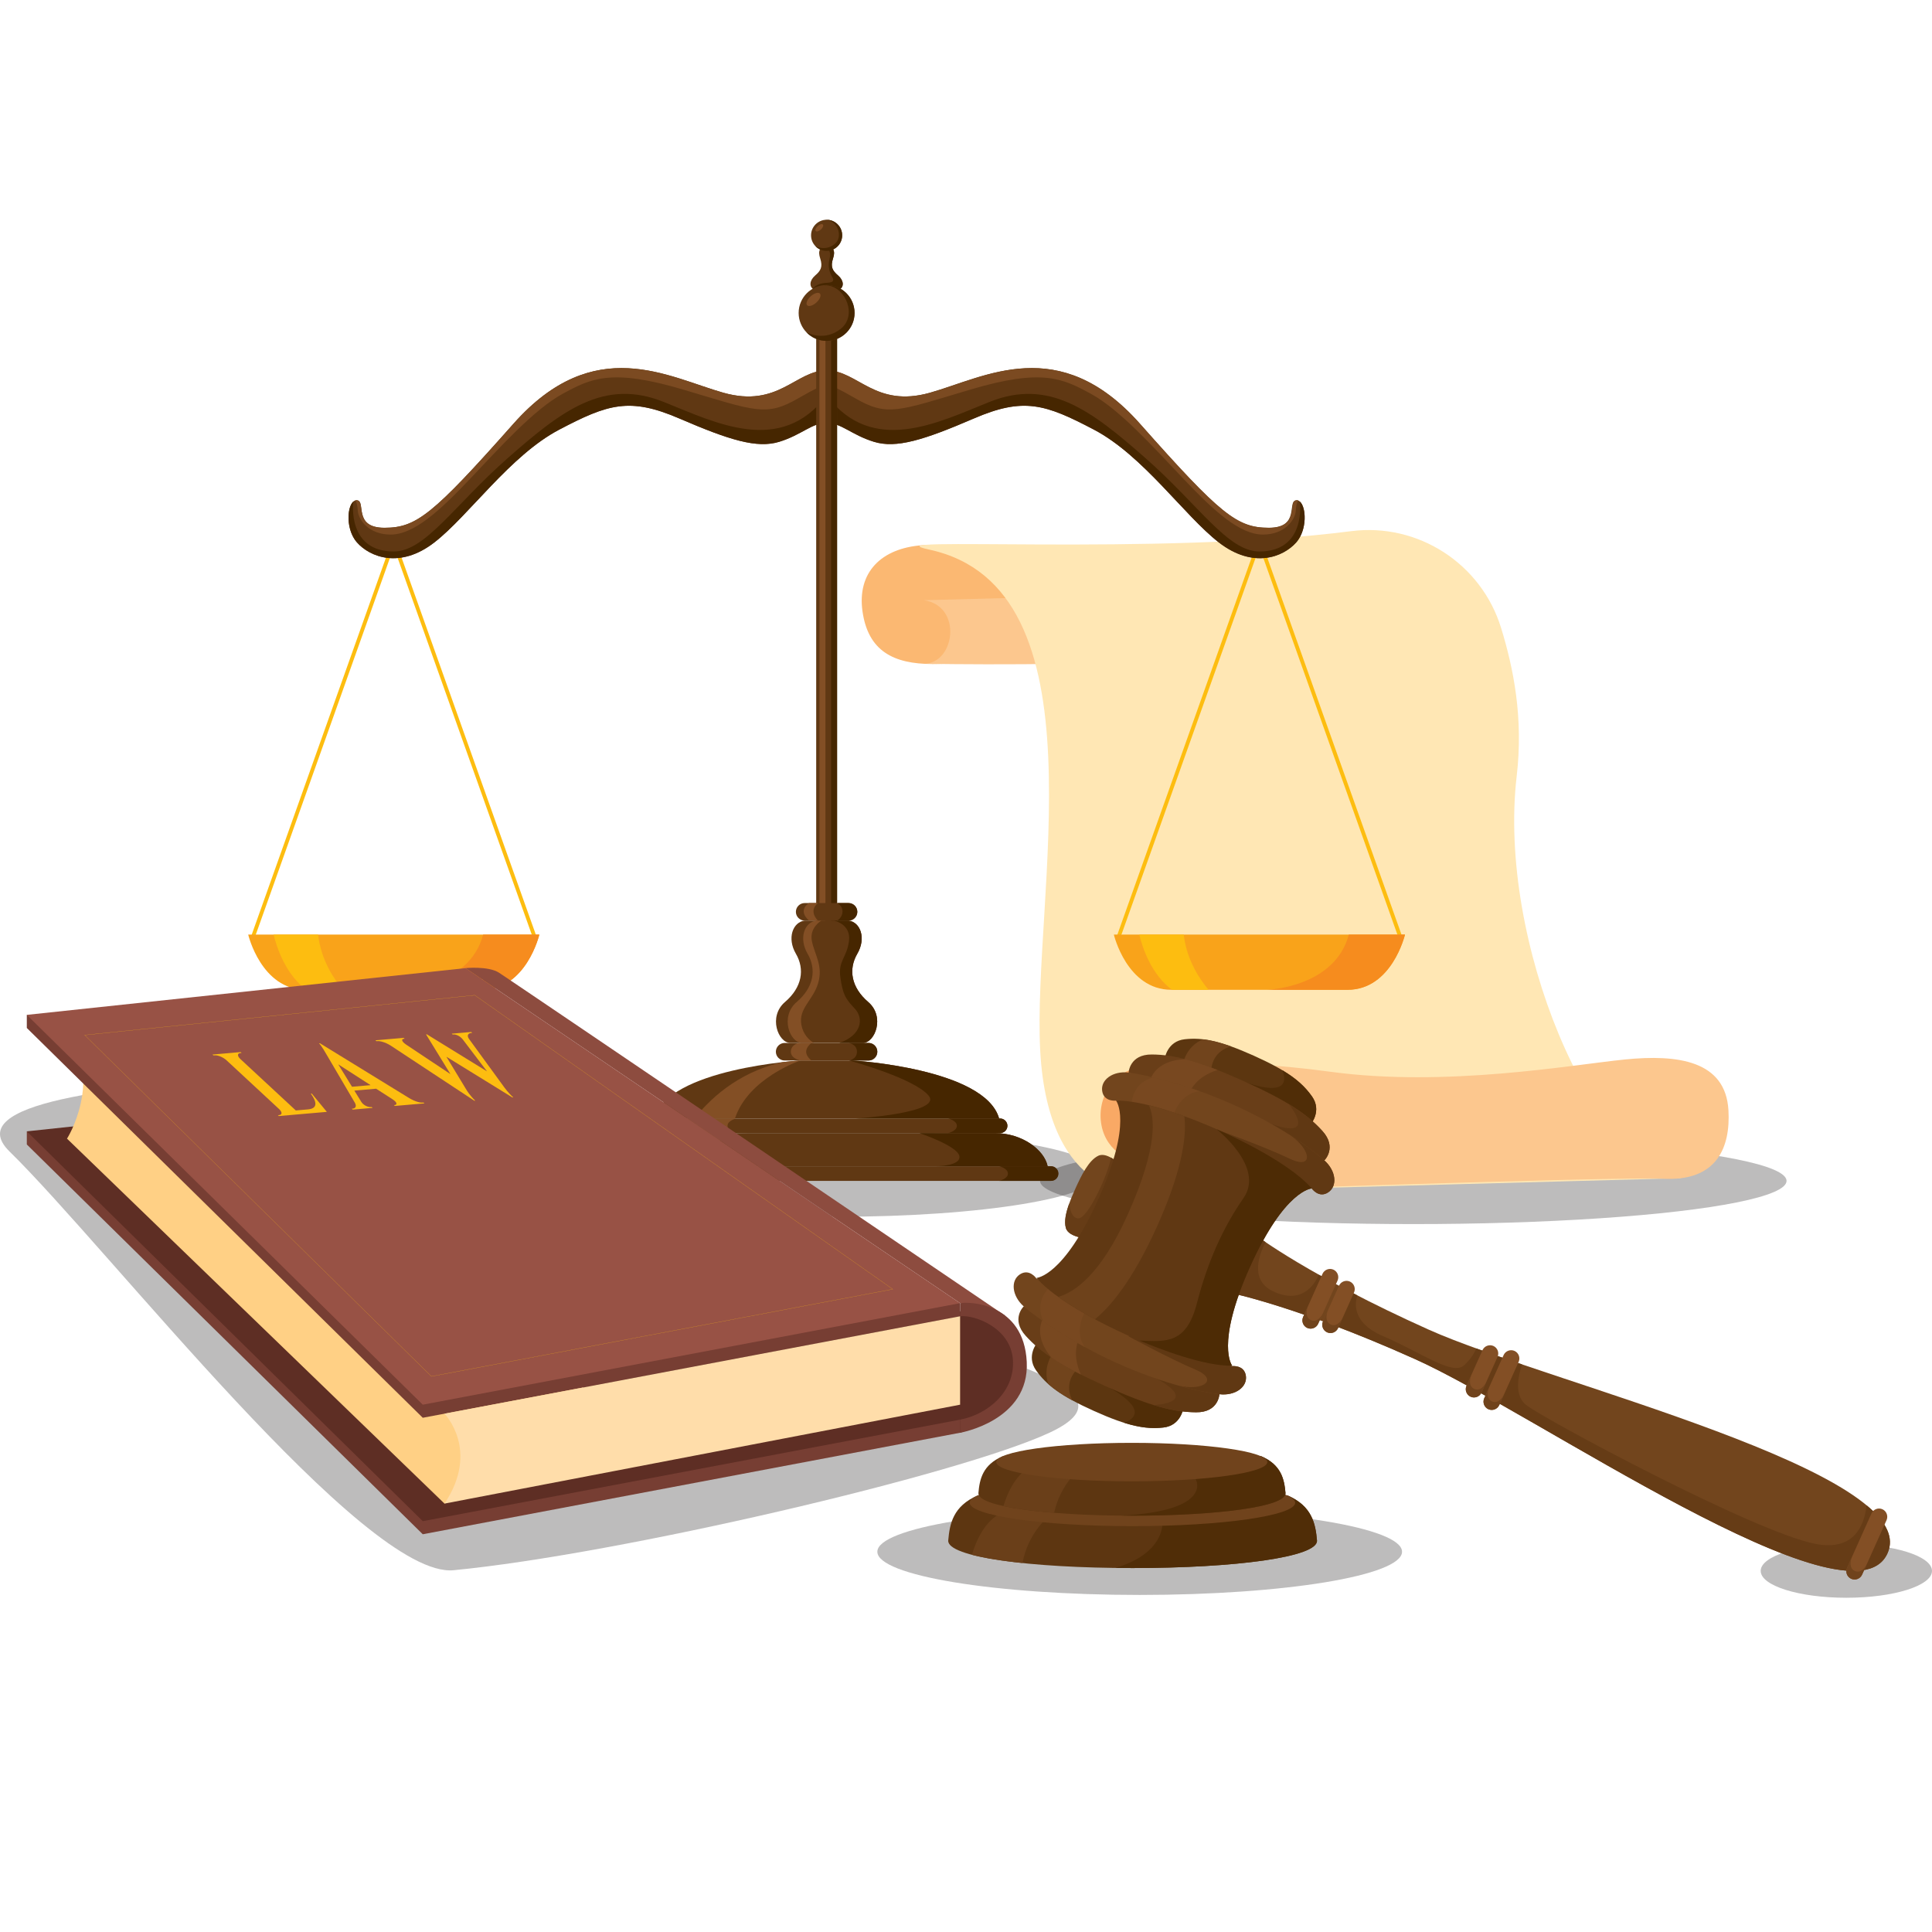 <?xml version="1.0" encoding="utf-8"?>
<!-- Generator: Adobe Illustrator 22.1.0, SVG Export Plug-In . SVG Version: 6.00 Build 0)  -->
<svg version="1.1" id="Layer_1" xmlns="http://www.w3.org/2000/svg" xmlns:xlink="http://www.w3.org/1999/xlink" x="0px" y="0px"
	 viewBox="0 0 8192 8192" style="enable-background:new 0 0 8192 8192;" xml:space="preserve">
<style type="text/css">
	.st0{opacity:0.3;fill:#231F20;}
	.st1{fill:#FBB872;}
	.st2{fill:#FCC78E;}
	.st3{fill:#FFE7B4;}
	.st4{fill:#F9A965;}
	.st5{fill:#FDBD10;}
	.st6{fill:#603813;}
	.st7{fill:#462600;}
	.st8{fill:#7B4A21;}
	.st9{fill:#834F25;}
	.st10{fill:#F9A31A;}
	.st11{fill:#F68C1E;}
	.st12{fill:#8D4C3F;}
	.st13{fill:#5E2E24;}
	.st14{fill:#773E33;}
	.st15{fill:#FFD085;}
	.st16{fill:#985245;}
	.st17{fill:none;stroke:#FDBD10;stroke-width:0.591;stroke-miterlimit:10;}
	.st18{fill:#FFDDAA;}
	.st19{fill:#72451D;}
	.st20{fill:#663C16;}
	.st21{fill:#5C3610;}
	.st22{fill:#502D07;}
	.st23{fill:#71441C;}
	.st24{fill:#693E18;}
	.st25{fill:#784820;}
	.st26{fill:#4D2B05;}
	.st27{fill:#6E421B;}
	.st28{fill:#70431C;}
	.st29{fill:#5D3611;}
	.st30{fill:#6A3F19;}
</style>
<g>
	<path class="st0" d="M1098.9,4564.2c-608.7,42-1270.8,110.4-1058.3,318.5C461.9,5295,1545.2,6694.6,1923.6,6658
		c698.9-67.6,2142-404.4,2526.3-583c384.2-178.6-234-297.7-512.7-433.5C3658.4,5505.6,1098.9,4564.2,1098.9,4564.2z"/>
	<ellipse class="st0" cx="4832.5" cy="6579.6" rx="1112.4" ry="183.2"/>
	<ellipse class="st0" cx="3549" cy="4976.1" rx="1112.4" ry="183.2"/>
	<ellipse class="st0" cx="5992.6" cy="5007.1" rx="1582.7" ry="183.2"/>
	<path class="st0" d="M8192,6660.9c0,62.9-162.6,113.9-363.2,113.9c-200.6,0-363.2-51-363.2-113.9c0-62.9,162.6-113.9,363.2-113.9
		C8029.4,6547,8192,6598,8192,6660.9z"/>
	<g>
		<g>
			<path class="st1" d="M3911.4,2311.8c-174.8,12.2-278.2,115.2-254.1,281.6c24.1,166.4,130.1,222.2,297.4,222.2
				c167.3,0,808.7-51.3,808.7-51.3S4336.6,2282.1,3911.4,2311.8z"/>
			<path class="st2" d="M3918,2814.5c131.8-1.7,164.1-244.4,0-269.5l845.3-22.3c0,0,139.7,225.4,58.8,265.4
				C4741.3,2828.2,3918,2814.5,3918,2814.5z"/>
			<path class="st3" d="M3939.6,2330.3c-280.3-60.2,956.2,28.6,1789.8-78.1c283-36.2,551.4,137.4,635.4,410.1
				c53.1,172.5,95.1,381.9,66.2,629.1c-81.8,699,323.5,1647.5,698.3,1704.2l-2287.7,61.9c0,0-397.5,41.6-431.1-605.7
				C4376.7,3804.5,4692.2,2492.1,3939.6,2330.3z"/>
			<path class="st4" d="M4860.1,4522.1c-138.7,6.6-211.9,134.8-189.6,249.6c22.3,114.8,126.4,163.1,215.6,166.8
				c89.2,3.7,483.3-22.3,483.3-22.3S5250.5,4503.5,4860.1,4522.1z"/>
			<path class="st1" d="M4886.1,4938.6c96.8-1.3,167.3-185.9,0-223.1c0,0,334.6-63.2,468.5,0c133.8,63.2,3.9,212.8-145,215.6
				C5060.6,4934,4886.1,4938.6,4886.1,4938.6z"/>
			<path class="st2" d="M4841.5,5057.5c286.5,0,323.5-208.2,304.9-323.5c-18.6-115.3-148.7-215.6-286.3-211.9
				c0,0,290-44.6,780.8,22.3c490.8,66.9,1026.2-29.7,1249.3-52.1c223.1-22.3,426.8,4.5,438.7,215.6
				c8.6,152.4-44.6,304.9-282.5,289.8C6890.7,4987.9,4841.5,5057.5,4841.5,5057.5z"/>
		</g>
		<g>
			<g>
				<path class="st5" d="M2266.3,3979.1c-3.3,0-6.5-2.1-7.7-5.4l-588.9-1653.9l-588.9,1653.9c-1.5,4.2-6.2,6.4-10.4,4.9
					c-4.2-1.5-6.4-6.2-4.9-10.4L1662,2292.9c2.3-6.5,13-6.5,15.3,0l596.6,1675.4c1.5,4.2-0.7,8.9-4.9,10.4
					C2268.1,3979,2267.2,3979.1,2266.3,3979.1z"/>
			</g>
			<g>
				<path class="st5" d="M5936.8,3979.1c-3.3,0-6.5-2.1-7.7-5.4l-588.9-1653.9l-588.9,1653.9c-1.5,4.2-6.2,6.4-10.4,4.9
					c-4.2-1.5-6.4-6.2-4.9-10.4l596.6-1675.4c2.3-6.5,13-6.5,15.3,0l596.6,1675.4c1.5,4.2-0.7,8.9-4.9,10.4
					C5938.6,3979,5937.7,3979.1,5936.8,3979.1z"/>
			</g>
			<path class="st6" d="M5496.2,2121.2c-40.1,3.6,18.2,116.7-116.7,116.7s-204.2-54.7-547.1-441.3
				c-342.8-386.6-656.5-196.9-889.9-131.3c-233.4,65.6-306.4-94.8-437.6-94.8c-131.3,0-204.2,160.5-437.7,94.8
				c-233.4-65.6-547.1-255.3-889.9,131.3c-342.8,386.6-412.1,441.3-547.1,441.3s-76.6-113.1-116.7-116.7
				c-40.1-3.6-54.7,116.7,0,178.7c54.7,62,182.4,113.1,328.2,0c145.9-113.1,320.9-368.4,528.8-477.8s299.1-138.6,510.6-47.4
				c211.5,91.2,328.2,127.6,423.1,98.5c94.8-29.2,138.6-80.2,200.6-80.2c62,0,105.8,51.1,200.6,80.2c94.8,29.2,211.5-7.3,423.1-98.5
				c211.5-91.2,302.7-62,510.6,47.4c207.9,109.4,382.9,364.7,528.8,477.8c145.9,113.1,273.5,62,328.2,0
				C5551,2237.9,5536.4,2117.5,5496.2,2121.2z"/>
			<path class="st7" d="M5511.7,2127c0.7,5.1,26.4,211.4-171.5,211.4c-134.2,0-255.5-195.6-484.2-396.8
				c-228.7-201.2-407.8-338.9-661.4-237c-219.3,88.2-494.8,228.4-689.7-27.7c-194.9,256.1-470.3,115.9-689.7,27.7
				c-253.5-102-432.6,35.8-661.4,237c-228.7,201.2-350,396.8-484.2,396.8c-197.9,0-172.2-206.3-171.5-211.4
				c-27.3,24.1-31.4,119.8,15.5,172.9c54.7,62,182.4,113.1,328.2,0c145.9-113.1,320.9-368.4,528.8-477.8
				c207.9-109.4,299.1-138.6,510.6-47.4c211.5,91.2,328.2,127.6,423.1,98.5c94.8-29.2,138.6-80.2,200.6-80.2
				c62,0,105.8,51.1,200.6,80.2c94.8,29.2,211.5-7.3,423.1-98.5c211.5-91.2,302.7-62,510.6,47.4
				c207.9,109.4,382.9,364.7,528.8,477.8c145.9,113.1,273.5,62,328.2,0C5543.1,2246.8,5539,2151.1,5511.7,2127z"/>
			<path class="st8" d="M3504.9,1570.5c-131.3,0-204.2,160.5-437.7,94.8c-233.4-65.6-547.1-255.3-889.9,131.3
				c-342.8,386.6-412.1,441.3-547.1,441.3s-76.6-113.1-116.7-116.7c-2.5-0.2-5,0.1-7.3,0.8c0,0,8.3,5.7,11,44.1
				c2.8,38.6,46.8,100.6,139.2,100.6c97.8,0,206.7-99.2,334.8-234.2s272.8-296.2,394.1-362.4c121.2-66.1,206.7-108.8,512.5-17.9
				c305.9,90.9,350.8,115.7,488.5,35.8c137.7-79.9,150.5-66.1,150.5-66.1v-48.1C3526.6,1571.7,3516,1570.5,3504.9,1570.5z"/>
			<path class="st8" d="M3506.5,1570.5c131.3,0,204.2,160.5,437.7,94.8c233.4-65.6,547.1-255.3,889.9,131.3
				c342.8,386.6,412.1,441.3,547.1,441.3c134.9,0,76.6-113.1,116.7-116.7c2.5-0.2,5,0.1,7.3,0.8c0,0-8.3,5.7-11,44.1
				c-2.8,38.6-46.8,100.6-139.2,100.6c-97.8,0-206.7-99.2-334.8-234.2c-128.1-135-272.8-296.2-394.1-362.4
				c-121.2-66.1-206.7-108.8-512.5-17.9c-305.9,90.9-350.8,115.7-488.5,35.8c-137.7-79.9-150.5-66.1-150.5-66.1v-48.1
				C3484.9,1571.7,3495.5,1570.5,3506.5,1570.5z"/>
			<path class="st6" d="M3553.8,1168.3c-24-20.6-33.2-36.6-21.7-72.1c11.4-35.5,0.8-43.5-27.1-67.5c-27.9,24-38.5,32-27.1,67.5
				c11.4,35.5,2.3,51.5-21.7,72.1c-24,20.6-26.3,48.1-5,59.7l53.9,13.6l53.9-13.6C3580.1,1216.4,3577.8,1188.9,3553.8,1168.3z"/>
			<path class="st7" d="M3553.8,1168.3c-24-20.6-33.2-36.6-21.7-72.1c8.4-26.1,4.8-37.4-8.8-51c-10.9,1.1-19.2,10.2-12,14.5
				c10.3,6.2,10.3,22.2,5.2,42.9c-5.2,20.7-1.6,41.3,5.2,58.4c6.7,17.1,28.9,36.2-16.6,38.2c-44.7,2-58.6,24.2-59.1,25
				c0.2,0.1,0.4,0.3,0.6,0.4c1.5,0.6,6.7,2.7,14.3,5.8l44.2,11.1l53.9-13.6C3580.1,1216.4,3577.8,1188.9,3553.8,1168.3z"/>
			<rect x="3460.8" y="1415.2" class="st6" width="88.2" height="2568.2"/>
			<rect x="3524.1" y="1415.2" class="st7" width="25.5" height="2568.2"/>
			<rect x="3474.5" y="1415.2" class="st9" width="25.5" height="2568.2"/>
			<path class="st6" d="M3597.9,3903.5h-186c-20.5,0-37.2-16.7-37.2-37.2l0,0c0-20.5,16.7-37.2,37.2-37.2h186
				c20.5,0,37.2,16.7,37.2,37.2l0,0C3635.1,3886.8,3618.4,3903.5,3597.9,3903.5z"/>
			<path class="st6" d="M3682.8,4496.7H3327c-20.5,0-37.2-16.7-37.2-37.2l0,0c0-20.5,16.7-37.2,37.2-37.2h355.8
				c20.5,0,37.2,16.7,37.2,37.2l0,0C3720,4479.9,3703.3,4496.7,3682.8,4496.7z"/>
			<path class="st6" d="M3681.3,4248.6c-72.3-62-84.7-138.5-46.2-204.6c38.6-66.1,13.1-134.3-37.2-140.5h-93h-93
				c-50.3,6.2-75.8,74.4-37.2,140.5c38.6,66.1,26.2,142.6-46.2,204.6c-72.3,62-28.9,173.6,22.7,173.6c51.7,0,153.6,0,153.6,0
				s102,0,153.6,0C3710.2,4422.3,3753.6,4310.6,3681.3,4248.6z"/>
			<path class="st6" d="M3615.9,4496.7h-111h-111c0,0-560.8,33.1-620.7,245.9h731.6h731.6
				C4176.7,4529.8,3615.9,4496.7,3615.9,4496.7z"/>
			<path class="st6" d="M4240.7,4804.6H2769.2c-17.1,0-31-14-31-31l0,0c0-17.1,14-31,31-31h1471.5c17.1,0,31,14,31,31l0,0
				C4271.7,4790.6,4257.7,4804.6,4240.7,4804.6z"/>
			<path class="st6" d="M4455.6,5007.1H2554.2c-17.1,0-31-14-31-31l0,0c0-17.1,14-31,31-31h1901.4c17.1,0,31,14,31,31l0,0
				C4486.6,4993.2,4472.7,5007.1,4455.6,5007.1z"/>
			<path class="st6" d="M4219,4804.6h-714.1h-714.1c-115.7,0-209.4,71.6-223.2,140.5h937.3h937.3
				C4428.5,4876.2,4334.8,4804.6,4219,4804.6z"/>
			<path class="st10" d="M1669.7,3962.7h-617.3c0,0,55.1,234.2,243.9,234.2s373.3,0,373.3,0s184.5,0,373.3,0
				s243.9-234.2,243.9-234.2H1669.7z"/>
			<path class="st10" d="M5340.2,3962.7h-617.3c0,0,55.1,234.2,243.9,234.2s373.3,0,373.3,0s184.5,0,373.3,0
				s243.9-234.2,243.9-234.2H5340.2z"/>
			<g>
				<path class="st6" d="M3623.4,1327c0,65.4-53.1,118.5-118.5,118.5c-65.4,0-118.5-53.1-118.5-118.5c0-65.4,53.1-118.5,118.5-118.5
					C3570.4,1208.5,3623.4,1261.6,3623.4,1327z"/>
				<path class="st7" d="M3504.9,1208.5c-3.6,0-7.2,0.2-10.7,0.5c2.1,1.3,7.7,0,17.5,1.5c76,11.9,121.9,127.1,54.7,182.5
					c-70.5,58-145.5,16.8-146.7,16.1c21.6,22.4,51.7,36.3,85.3,36.3c65.4,0,118.5-53,118.5-118.5
					C3623.4,1261.6,3570.4,1208.5,3504.9,1208.5z"/>
				<path class="st9" d="M3476.7,1244.9c6.6,7.3-0.2,24.3-15.2,37.9c-15,13.6-32.6,18.7-39.2,11.4c-6.6-7.3,0.2-24.3,15.2-37.9
					C3452.5,1242.7,3470,1237.6,3476.7,1244.9z"/>
			</g>
			<g>
				<path class="st6" d="M3571,997.8c0,36.5-29.6,66-66,66c-36.5,0-66-29.6-66-66s29.6-66,66-66C3541.4,931.8,3571,961.3,3571,997.8
					z"/>
				<path class="st7" d="M3504.9,931.8c-2,0-4,0.1-6,0.3c1.2,0.7,4.3,0,9.8,0.8c42.3,6.6,67.9,70.8,30.5,101.7
					c-39.3,32.3-81,9.4-81.8,9c12,12.5,28.8,20.2,47.5,20.2c36.5,0,66-29.6,66-66S3541.4,931.8,3504.9,931.8z"/>
				<path class="st9" d="M3489.2,952.1c3.7,4.1-0.1,13.5-8.5,21.1c-8.4,7.6-18.2,10.4-21.9,6.3c-3.7-4.1,0.1-13.5,8.5-21.1
					C3475.7,950.8,3485.5,948,3489.2,952.1z"/>
			</g>
			<path class="st7" d="M3549.7,3903.5h48.3c20.5,0,37.2-16.7,37.2-37.2c0-20.5-16.7-37.2-37.2-37.2h-48.3c0,0,24.1,11,22.7,37.2
				C3571,3892.5,3549.7,3903.5,3549.7,3903.5z"/>
			<path class="st9" d="M3430.4,3829.1c0,0-51,28.9,0,74.4h37.9c0,0-42.7-39.3,0-74.4H3430.4z"/>
			<path class="st7" d="M3599.9,3989.6c-9,71.6-46.8,83.4-36.5,155c10.3,71.6,20.7,89.6,60.6,131.6c40,42,29.6,113.7-65.4,146
				c32.7,0,73.1,0,100,0c51.7,0,95.1-111.6,22.7-173.6c-72.3-62-84.7-138.5-46.2-204.6c38.6-66.1,13.1-134.3-37.2-140.5h-61
				C3536.9,3903.5,3608.9,3918,3599.9,3989.6z"/>
			<path class="st9" d="M3482.8,3903.5h-21.3c-50.3,6.2-75.8,74.4-37.2,140.5c38.6,66.1,26.2,142.6-46.2,204.6
				c-72.3,62-28.9,173.6,22.7,173.6c24.4,0,18.5,0,49.3,0c-19.6-12.5-44.5-35.7-52.1-76.5c-13.1-70.3,49.6-104,71.1-177.1
				c21.4-73-13.9-118.5-26.3-177C3430.4,3933.1,3482.8,3903.5,3482.8,3903.5z"/>
			<path class="st7" d="M3600.6,4496.7h82.2c20.5,0,37.2-16.7,37.2-37.2c0-20.5-16.7-37.2-37.2-37.2h-79.5l-2.8,0.7
				c0,0,33.1,4.8,33.1,36.5C3633.7,4491.1,3600.6,4496.7,3600.6,4496.7z"/>
			<path class="st9" d="M3385.7,4422.3c0,0-32.4,7.6-32.4,37.2c0,29.6,40.7,37.2,40.7,37.2h46.8c0,0-22.7-16.5-22.7-37.2
				s22.7-37.2,22.7-37.2H3385.7z"/>
			<path class="st7" d="M3628.2,4742.6h608.3c-59.9-212.8-620.7-245.9-620.7-245.9h-15.3c0,0,274.9,74.4,336.9,148.8
				C3999.5,4719.9,3628.2,4742.6,3628.2,4742.6z"/>
			<path class="st9" d="M2945,4742.6h171.3c56.8-172.2,277.7-245.9,277.7-245.9s-29.9,1.8-76.3,7.1
				C3121.1,4547.9,3000.6,4670.9,2945,4742.6z"/>
			<path class="st7" d="M4020.1,4804.6h220.5c17.1,0,31-14,31-31c0-17.1-14-31-31-31h-220.5c0,0,37.2,8.3,37.2,31
				C4057.3,4796.3,4020.1,4804.6,4020.1,4804.6z"/>
			<path class="st7" d="M4236.6,5007.1h220.5c17.1,0,31-14,31-31s-14-31-31-31h-220.5c0,0,37.2,8.3,37.2,31
				S4236.6,5007.1,4236.6,5007.1z"/>
			<path class="st9" d="M3122,4742.6h-220.5c-17.1,0-31,14-31,31c0,17.1,14,31,31,31H3122c0,0-37.2-8.3-37.2-31
				C3084.8,4750.9,3122,4742.6,3122,4742.6z"/>
			<path class="st9" d="M2996.2,4945.1H2724c-21,0-38.3,14-38.3,31s17.2,31,38.3,31h272.2c0,0-45.9-8.3-45.9-31
				S2996.2,4945.1,2996.2,4945.1z"/>
			<path class="st7" d="M3968.5,4945.1h473.8c-13.8-68.9-107.5-140.5-223.2-140.5h-320.8c0,0,161.2,53.7,169.5,97.1
				C4075.9,4945.1,3968.5,4945.1,3968.5,4945.1z"/>
			<path class="st9" d="M2945,4804.6c0,0-129.8,47.5-162.8,140.5h231.5c0,0,0-115.7,93-140.5H2945z"/>
			<path class="st11" d="M2286.9,3962.7h-238.1C1988.6,4187.9,1702,4197,1702,4197c61,0,199.8,0,341,0
				C2231.8,4197,2286.9,3962.7,2286.9,3962.7z"/>
			<path class="st5" d="M1299.1,4197c53.5,0,106.6,0,155.1,0c-37.6-44.4-93.1-126.3-105.4-234.2h-188.7
				C1173.6,4017.8,1210.8,4131.5,1299.1,4197z"/>
			<path class="st11" d="M5957.4,3962.7h-238.1c-60.2,225.2-346.8,234.2-346.8,234.2c61,0,199.8,0,341,0
				C5902.3,4197,5957.4,3962.7,5957.4,3962.7z"/>
			<path class="st5" d="M4969.6,4197c53.5,0,106.6,0,155.1,0c-37.6-44.4-93.1-126.3-105.4-234.2h-188.7
				C4844.1,4017.8,4881.3,4131.5,4969.6,4197z"/>
		</g>
		<g>
			<path class="st12" d="M4264.1,5580c0,0-2103.2-1426.9-2148.5-1455.8c-45.3-28.8-141.9-19.3-141.9-19.3L4071,5525.6L4264.1,5580z"
				/>
			<path class="st13" d="M4071,6075.1c0,0,258.9-70,258.9-304.6s-304.6-209.9-304.6-209.9l-588.5,102.9L4071,6075.1z"/>
			<path class="st14" d="M4071,5581.2c60.3-7.2,214.6,48.4,223.9,184.2c9.3,135.8-106.6,232-223.9,254.1v55.6
				c0,0,294.9-50.4,282.6-300.4c-12.3-250-242.8-256.5-282.6-249V5581.2z"/>
			<polygon class="st14" points="3920.2,5972.9 1973.8,4654.4 247.5,4838.4 113.7,4797.1 113.7,4852.7 1792.6,6505.5 4071,6075.1 
				4071,6019.5 			"/>
			<polygon class="st13" points="113.7,4797.1 1973.8,4598.8 4071,6019.5 1792.6,6450 			"/>
			<path class="st15" d="M1884.7,6375.5L284.1,4828c0,0,156.4-242.1,0-487.4l1761.1-187.2l469.6,1897L1884.7,6375.5z"/>
			<g>
				<polygon class="st14" points="3920.2,5479 1973.8,4160.5 247.5,4344.5 113.7,4303.2 113.7,4358.8 1792.6,6011.6 4071,5581.2 
					4071,5525.6 				"/>
				<polygon class="st16" points="113.7,4303.2 1973.8,4105 4071,5525.6 1792.6,5956.1 				"/>
				<polygon class="st17" points="359.1,4388.8 2013,4219.8 3785.5,5466.4 1829.1,5836.1 				"/>
			</g>
			<path class="st18" d="M1884.7,5994.3c0,0,151.8,154.9,0,381.2L4071,5956.1v-374.9L1884.7,5994.3z"/>
			<g>
				<path class="st5" d="M1385.9,4714.5l-203.5,17.7l-4-3.7l5-0.4c13.7-1.2,13.7-12.6-0.1-25.6l-222.7-206.6
					c-14.3-13-36.7-22.4-50.5-21.2l-5,0.4l-4.1-3.7l119.4-10.4l4,3.7l-5,0.4c-13.8,1.2-13.7,12.6,0.1,25.6l234.8,217.8l51.6-4.5
					c39.3-3.4,39.8-28.8,12.1-66.8l3.9-0.3L1385.9,4714.5z"/>
				<path class="st5" d="M1735.5,4656.4c24.9,14.5,45.3,19.7,56.8,18.7l3.3-0.3l4,3.7l-125.3,10.9l-4-3.7l3.5-0.3
					c10.1-0.9,12.1-10.3-10-24.7l-69-44.4l-92.3,8l29.5,47.8c9.6,15.5,30.1,23,40.3,22.1l3.5-0.3l4,3.7l-84.3,7.3l-4-3.7l3.5-0.3
					c11.2-1,18.1-8.3,10.4-23.9l-119.1-202.7c-3.3-5.9-22.6-39.6-33.3-50.5l3.5-0.3L1735.5,4656.4z M1571.3,4601.2l-137.1-88.2
					l58.4,95L1571.3,4601.2z"/>
				<path class="st5" d="M1998.2,4375.8l4,3.7l-3.5,0.3c-11.7,1-21,8.7-10.5,24.7l150.4,206.5c0,0,17,23.9,37.7,42l-3.7,0.3
					l-279.8-172.5l87.3,144c0,0,14.2,22.6,34.9,42.2l-3.7,0.3l-355.3-234.2c-23.7-14.7-45.4-19.6-57-18.6l-3.2,0.3l-4-3.7
					l119.9-10.4l4,3.7l-3.5,0.3c-10.1,0.9-11.3,10.2,10,24.7l187.8,125.1l-103.5-168.4l3.8-0.2l254.8,157l-102.2-134.6
					c-11.7-15.3-29-22.8-39.9-21.9l-3.5,0.3l-4-3.7L1998.2,4375.8z"/>
			</g>
		</g>
		<g>
			<g>
				<path class="st19" d="M6057.3,5637.6c-502.9-225.7-731.6-399.3-731.6-399.3l-92.2,105l-17.1,138.7c0,0,281.7,55.5,784.6,281.2
					c502.9,225.7,1848.2,1166.5,2002.2,823.2C8157.3,6243,6560.2,5863.3,6057.3,5637.6z"/>
				<path class="st20" d="M5642.5,5615.1c102.5,38.4,222.3,87,358.5,148.1c502.9,225.7,1848.2,1166.5,2002.2,823.2
					c30.1-67-6.5-135.3-88.6-203.6c-9.5,84.6-52.1,194.4-214.4,164c-256.2-47.9-1164.4-535.3-1230.6-590.6
					c-54.9-45.8-26.7-139.8-15.4-170.6c-69.4-23.5-134.9-46.2-194.9-68c-5.6,14.9-19.2,41.8-51.5,71.6
					c-49,45.1-180.2-53.7-344.8-124.4c-131.3-56.4-118.2-140.3-107.5-172c-16.1-8.3-31.8-16.4-47-24.5L5642.5,5615.1z"/>
				<path class="st20" d="M5396,5474.3c-104.5-51-48.8-171.8-29.6-207.2c-15.5-10.5-26.4-18.3-33-23l-100.6,105.3l-4.1,33.2
					l-1.5,101.8c33.1,7.4,143.4,34,322,96.8c26.9-40.2,65.3-100.8,75.9-133.3c2.5-7.6,3.8-15,4.5-22c-13-7.2-25.5-14.1-37.6-20.9
					C5571.4,5453.4,5514.2,5531.9,5396,5474.3z"/>
				<path class="st19" d="M4657,4900.6c-40.1,19.4-70.7,80.4-97.6,140.2c-26.8,59.8-52.1,123.2-39.9,166.1
					c12.2,42.9,102.2,45.9,102.2,45.9l86.5-145.2l51-161.1C4759.2,4946.5,4697.1,4881.2,4657,4900.6z"/>
				<path class="st20" d="M4710.2,4908.4c-5,53.4-96.1,261.9-139.5,257.8c-24.7-2.3-33.7-34.7-36.9-63.4
					c-14.1,39-22.3,76-14.3,104.1c12.2,42.9,102.2,45.9,102.2,45.9l86.5-145.2l19.1-60.3c8.2-47,15.2-88.8,19.2-112.8
					C4737.5,4926.5,4724.5,4916.2,4710.2,4908.4z"/>
				<g>
					<path class="st21" d="M5023.5,4406.6c75.2-8.2,149.9,5.6,292.7,69.7c142.8,64.1,202.8,110.8,246.6,172.4
						c43.8,61.6-5.2,118.5-5.2,118.5l-309.6-139l-309.6-138.9C4938.4,4489.3,4948.3,4414.8,5023.5,4406.6z"/>
					<path class="st22" d="M5557.6,4767.2c0,0,49-56.9,5.2-118.5c-28.6-40.2-64.3-74.1-125.2-110.5c16.9,43.8,19.6,107.5-144.2,55.1
						c-99.8-31.9-89.3-5.4-43.9,35.7L5557.6,4767.2z"/>
					<path class="st23" d="M5219.8,4436.9c-46.5-16.7-84.3-26-118.3-30c-73.2,28.7-86,104.9-86,104.9l119.3,47.2
						C5132.6,4476.5,5182.5,4447.3,5219.8,4436.9z"/>
					<path class="st24" d="M4884.3,4471.2c95.4,0.9,193.1,25,384.4,110.8c191.3,85.9,274.3,142.8,338.4,213.5
						c64.1,70.7,8.4,124.6,8.4,124.6L5200.5,4734l-414.9-186.2C4785.6,4547.8,4788.9,4470.4,4884.3,4471.2z"/>
					<path class="st6" d="M5607.1,4795.6c-36.2-39.9-78.4-75.5-142.7-114.3c0.1,0.1,128.3,155.2-73,84.7
						c-118.3-41.4-69.2,4.7-8.6,49.8l232.7,104.4C5615.4,4920.2,5671.1,4866.3,5607.1,4795.6z"/>
					<path class="st25" d="M5162.7,4537c-52.2-20.7-96.2-35.5-135.1-45.7c-138.4,3.6-153,96.4-153,96.4l164,58.9
						C5061,4577.3,5125.9,4548.2,5162.7,4537z"/>
					<path class="st19" d="M5160,4824.4l-427.8-157.5c0,0-52,6.3-58.8-41.2c-6.8-47.5,45.5-85.7,112.2-77.9
						c66.7,7.7,255.3,51.7,438.4,133.8c212.5,95.4,341.3,193.9,391.4,238.6c50.1,44.7,56.3,109.2,16.4,135.6s-69.8-16.5-69.8-16.5
						L5160,4824.4z"/>
					<g>
						<path class="st6" d="M5615.4,4920.2c-26.2-23.4-74-61.5-144-106.1c90,61.9,98.2,147.4-2.4,99.2
							c-107.8-51.6-295.7-118.7-295.7-118.7s22.9,27.5,55.7,66.7l333,178c0,0,29.8,43,69.8,16.5S5665.6,4964.9,5615.4,4920.2z"/>
						<path class="st6" d="M5440.8,4795c3,1.9,6.2,3.9,9.8,6C5447.4,4799,5444.1,4797,5440.8,4795z"/>
					</g>
					<path class="st25" d="M5086.1,4626.6c-73.4-26-142.2-45.6-197.6-58.8c-92.8,28.6-89.5,113.5-89.5,113.5l175.7,48.5
						C5003.4,4646.4,5059.9,4629.8,5086.1,4626.6z"/>
				</g>
				<g>
					<path class="st21" d="M4393.3,5810.9c43.8,61.6,103.9,108.3,246.6,172.4c142.8,64.1,217.6,77.9,292.7,69.7
						c75.2-8.2,85.1-82.7,85.1-82.7l-309.6-138.9l-309.6-138.9C4398.5,5692.3,4349.5,5749.3,4393.3,5810.9z"/>
					<path class="st22" d="M5017.7,5970.2c0,0-9.9,74.5-85.1,82.7c-49,5.4-98.1,1.2-165.8-20c44-16.5,93.3-56.8-54.7-144.4
						c-90.1-53.4-63.4-63.1-2.5-56.5L5017.7,5970.2z"/>
					<path class="st23" d="M4546.4,5937.4c-43.3-23.6-75.4-45.7-101-68.5c-27.2-73.8,21.2-133.9,21.2-133.9l114.5,57.8
						C4518,5845.9,4529.4,5902.7,4546.4,5937.4z"/>
					<path class="st24" d="M4349,5664c64.1,70.7,147,127.7,338.4,213.5c191.3,85.9,289,110,384.4,110.8
						c95.4,0.9,98.7-76.6,98.7-76.6l-414.9-186.2l-414.9-186.2C4340.6,5539.3,4285,5593.3,4349,5664z"/>
					<path class="st6" d="M5071.8,5988.3c-53.9-0.5-108.5-8.4-180.3-30.6c0.1,0,201.2-7.3,14.8-110.8
						c-109.6-60.9-42.5-54.8,31.4-39.5l232.7,104.4C5170.5,5911.7,5167.2,5989.2,5071.8,5988.3z"/>
					<path class="st25" d="M4583.2,5828.2c-50.2-25.2-90.5-48.2-124-70.6c-89.3-105.7-29.7-178.4-29.7-178.4l153,83.3
						C4545.7,5725.4,4567.1,5793.3,4583.2,5828.2z"/>
					<path class="st19" d="M4796.1,5635.2l-402-215c0,0-29.8-43-69.8-16.5c-40,26.5-33.8,90.9,16.4,135.6
						c50.1,44.7,208.3,156.4,391.4,238.6c212.5,95.4,371.7,126.1,438.4,133.8c66.7,7.7,119-30.5,112.2-77.9
						c-6.8-47.5-58.8-41.2-58.8-41.2L4796.1,5635.2z"/>
					<g>
						<path class="st6" d="M5170.5,5911.7c-34.9-4.1-95.1-14.4-175-37c106.1,26.1,175.4-24.6,72.5-67.8
							c-110.1-46.2-285.2-142-285.2-142s35.8-1.1,86.8-2.7l354.4,130.4c0,0,52-6.3,58.8,41.2
							C5289.5,5881.3,5237.2,5919.5,5170.5,5911.7z"/>
						<path class="st6" d="M4960.8,5864.5c3.4,0.9,7.1,2,11,3.3C4968.2,5866.8,4964.5,5865.7,4960.8,5864.5z"/>
					</g>
					<path class="st25" d="M4599.2,5711.4c-68.2-37.6-128.6-76-175.3-108.5c-40.3-88.3,25.3-142.3,25.3-142.3l153.1,99
						C4559.1,5636.5,4584.2,5689.8,4599.2,5711.4z"/>
				</g>
				<path class="st6" d="M4732.2,4666.9c0,0,72.8,88.2-75.1,417.7c-147.9,329.6-262.1,333.8-262.1,333.8
					c102.7,120.5,388.7,244.7,388.7,244.7s282.9,131,441.2,127.7c0,0-72.8-88.2,75.1-417.7c147.9-329.6,262.1-333.8,262.1-333.8
					c-102.7-120.5-388.7-244.7-388.7-244.7S4890.5,4663.5,4732.2,4666.9z"/>
				<path class="st9" d="M5543,5630.7L5543,5630.7c-17.5-7.9-25.4-28.7-17.6-46.2l82.3-183.4c7.9-17.5,28.7-25.4,46.2-17.6l0,0
					c17.5,7.9,25.4,28.7,17.6,46.2l-82.3,183.4C5581.3,5630.6,5560.5,5638.5,5543,5630.7z"/>
				<path class="st9" d="M6310.9,5975.3L6310.9,5975.3c-17.5-7.9-25.4-28.7-17.6-46.2l82.3-183.4c7.9-17.5,28.7-25.4,46.2-17.6l0,0
					c17.5,7.9,25.4,28.7,17.6,46.2l-82.3,183.4C6349.3,5975.2,6328.5,5983.2,6310.9,5975.3z"/>
				<path class="st9" d="M7849.4,6694.4L7849.4,6694.4c-17.5-7.9-25.4-28.7-17.6-46.2l103.7-231.2c7.9-17.5,28.7-25.4,46.2-17.6l0,0
					c17.5,7.9,25.4,28.7,17.6,46.2l-103.7,231.2C7887.7,6694.4,7866.9,6702.3,7849.4,6694.4z"/>
				<path class="st9" d="M5627.2,5649.3L5627.2,5649.3c-17.5-7.9-25.4-28.7-17.6-46.2l68-151.5c7.9-17.5,28.7-25.4,46.2-17.6l0,0
					c17.5,7.9,25.4,28.7,17.6,46.2l-68,151.5C5665.5,5649.3,5644.7,5657.2,5627.2,5649.3z"/>
				<path class="st9" d="M6235.7,5922.4L6235.7,5922.4c-17.5-7.9-25.4-28.7-17.6-46.2l68-151.5c7.9-17.5,28.7-25.4,46.2-17.6l0,0
					c17.5,7.9,25.4,28.7,17.6,46.2l-68,151.5C6274,5922.3,6253.2,5930.2,6235.7,5922.4z"/>
				<path class="st26" d="M4831,5683.9c87.3,36.8,275.3,109.4,393.7,106.9c0,0-72.8-88.2,75.1-417.7
					c147.9-329.6,262.1-333.8,262.1-333.8c-102.7-120.5-388.7-244.7-388.7-244.7s-5.5-2.5-15.1-6.8c0.2,0.2,206,159.9,115,291.4
					c-91,131.6-153.8,275.8-198.2,447.4C5030.8,5697.5,4945.6,5690.1,4831,5683.9z"/>
				<path class="st27" d="M4782,5149.5c-116,258.4-228.4,330.9-295,349.5c49.1,35.1,105.2,68,155.4,94.9
					c55.8-44.4,154.7-150.9,265.2-397.1c118-263,122.5-402.7,114.1-463.8c-46.7-17-99.3-34.1-150.5-46.7
					C4893,4729.5,4916.1,4850.7,4782,5149.5z"/>
				<path class="st28" d="M5543,5630.7c17.5,7.9,38.3,0,46.2-17.6l20.3-45.3c0,0-19.7,43.8-50.9,29.9c-31.2-14-12.9-58.5-12.9-58.5
					l-20.3,45.3C5517.5,5602,5525.4,5622.8,5543,5630.7z"/>
				<path class="st28" d="M5627.2,5649.3c17.5,7.9,38.3,0,46.2-17.6l20.3-45.3c0,0-19.7,43.8-50.9,29.9
					c-31.2-14-12.9-58.5-12.9-58.5l-20.3,45.3C5601.7,5620.6,5609.7,5641.4,5627.2,5649.3z"/>
				<path class="st28" d="M6235.7,5922.4c17.5,7.9,38.3,0,46.2-17.6l20.3-45.3c0,0-19.7,43.8-50.9,29.8
					c-31.2-14-12.9-58.5-12.9-58.5l-20.3,45.3C6210.3,5893.7,6218.2,5914.5,6235.7,5922.4z"/>
				<path class="st28" d="M6310.9,5975.3c17.5,7.9,38.3,0,46.2-17.6l20.3-45.3c0,0-19.7,43.8-50.9,29.9
					c-31.2-14-12.9-58.5-12.9-58.5l-20.3,45.3C6285.5,5946.6,6293.4,5967.4,6310.9,5975.3z"/>
				<path class="st28" d="M7849.4,6694.4c17.5,7.9,38.3,0,46.2-17.6l20.3-45.3c0,0-19.7,43.8-50.9,29.8
					c-31.2-14-12.9-58.5-12.9-58.5l-20.3,45.3C7823.9,6665.8,7831.8,6686.6,7849.4,6694.4z"/>
			</g>
			<g>
				<path class="st29" d="M5584.2,6531.6c-6.1-71-21.2-145.6-123.7-190.1h-657.3h-1.5h-657.3c-102.5,44.5-117.7,119.1-123.7,190.1
					c-6.1,70.9,347.9,117.1,781,117.2v0c0.2,0,0.5,0,0.7,0c0.2,0,0.5,0,0.7,0v0C5236.3,6648.7,5590.3,6602.5,5584.2,6531.6z"/>
				<path class="st30" d="M4335.6,6627.6c23.5-130.6,114.2-201,114.2-201l-198.9-13.8c-76.7,33.5-114.1,126.6-129.7,179.8
					C4175.1,6606.8,4248.4,6618.6,4335.6,6627.6z"/>
				<path class="st22" d="M5584.2,6531.6c-6.1-71-21.2-145.6-123.7-190.1H5172L4929.1,6450c0,0,16.2,134.9-200.3,198.3
					c24,0.3,48.4,0.5,73,0.5v0c0.2,0,0.5,0,0.7,0c0.2,0,0.5,0,0.7,0v0C5236.3,6648.7,5590.3,6602.5,5584.2,6531.6z"/>
				<ellipse class="st28" cx="4801.8" cy="6371.7" rx="690" ry="99.4"/>
				<path class="st29" d="M5450.7,6330.6c-5.1-58.3-17.7-119.4-103-155.9h-547.4h-1.2h-547.4c-85.4,36.5-98,97.7-103,155.9
					c-5,58.2,289.7,96,650.4,96.1v0c0.2,0,0.4,0,0.6,0c0.2,0,0.4,0,0.6,0v0C5160.9,6426.6,5455.7,6388.7,5450.7,6330.6z"/>
				<path class="st30" d="M4469.6,6414.7c26.6-123.2,112-189.4,112-189.4l-198.9-13.8c-74.2,32.4-111.6,120.6-128.1,174.5
					C4309.5,6398,4383.2,6407.8,4469.6,6414.7z"/>
				<path class="st22" d="M5450.7,6330.6c-5.1-58.3-17.7-119.4-103-155.9h-173.4l-104.1,97.7c0,0,77.8,132.8-315.4,154.2
					c14.7,0.1,29.4,0.2,44.3,0.2v0c0.2,0,0.4,0,0.6,0c0.2,0,0.4,0,0.6,0v0C5160.9,6426.6,5455.7,6388.7,5450.7,6330.6z"/>
				<ellipse class="st28" cx="4799" cy="6199.5" rx="574.6" ry="81.6"/>
			</g>
		</g>
	</g>
</g>
</svg>
